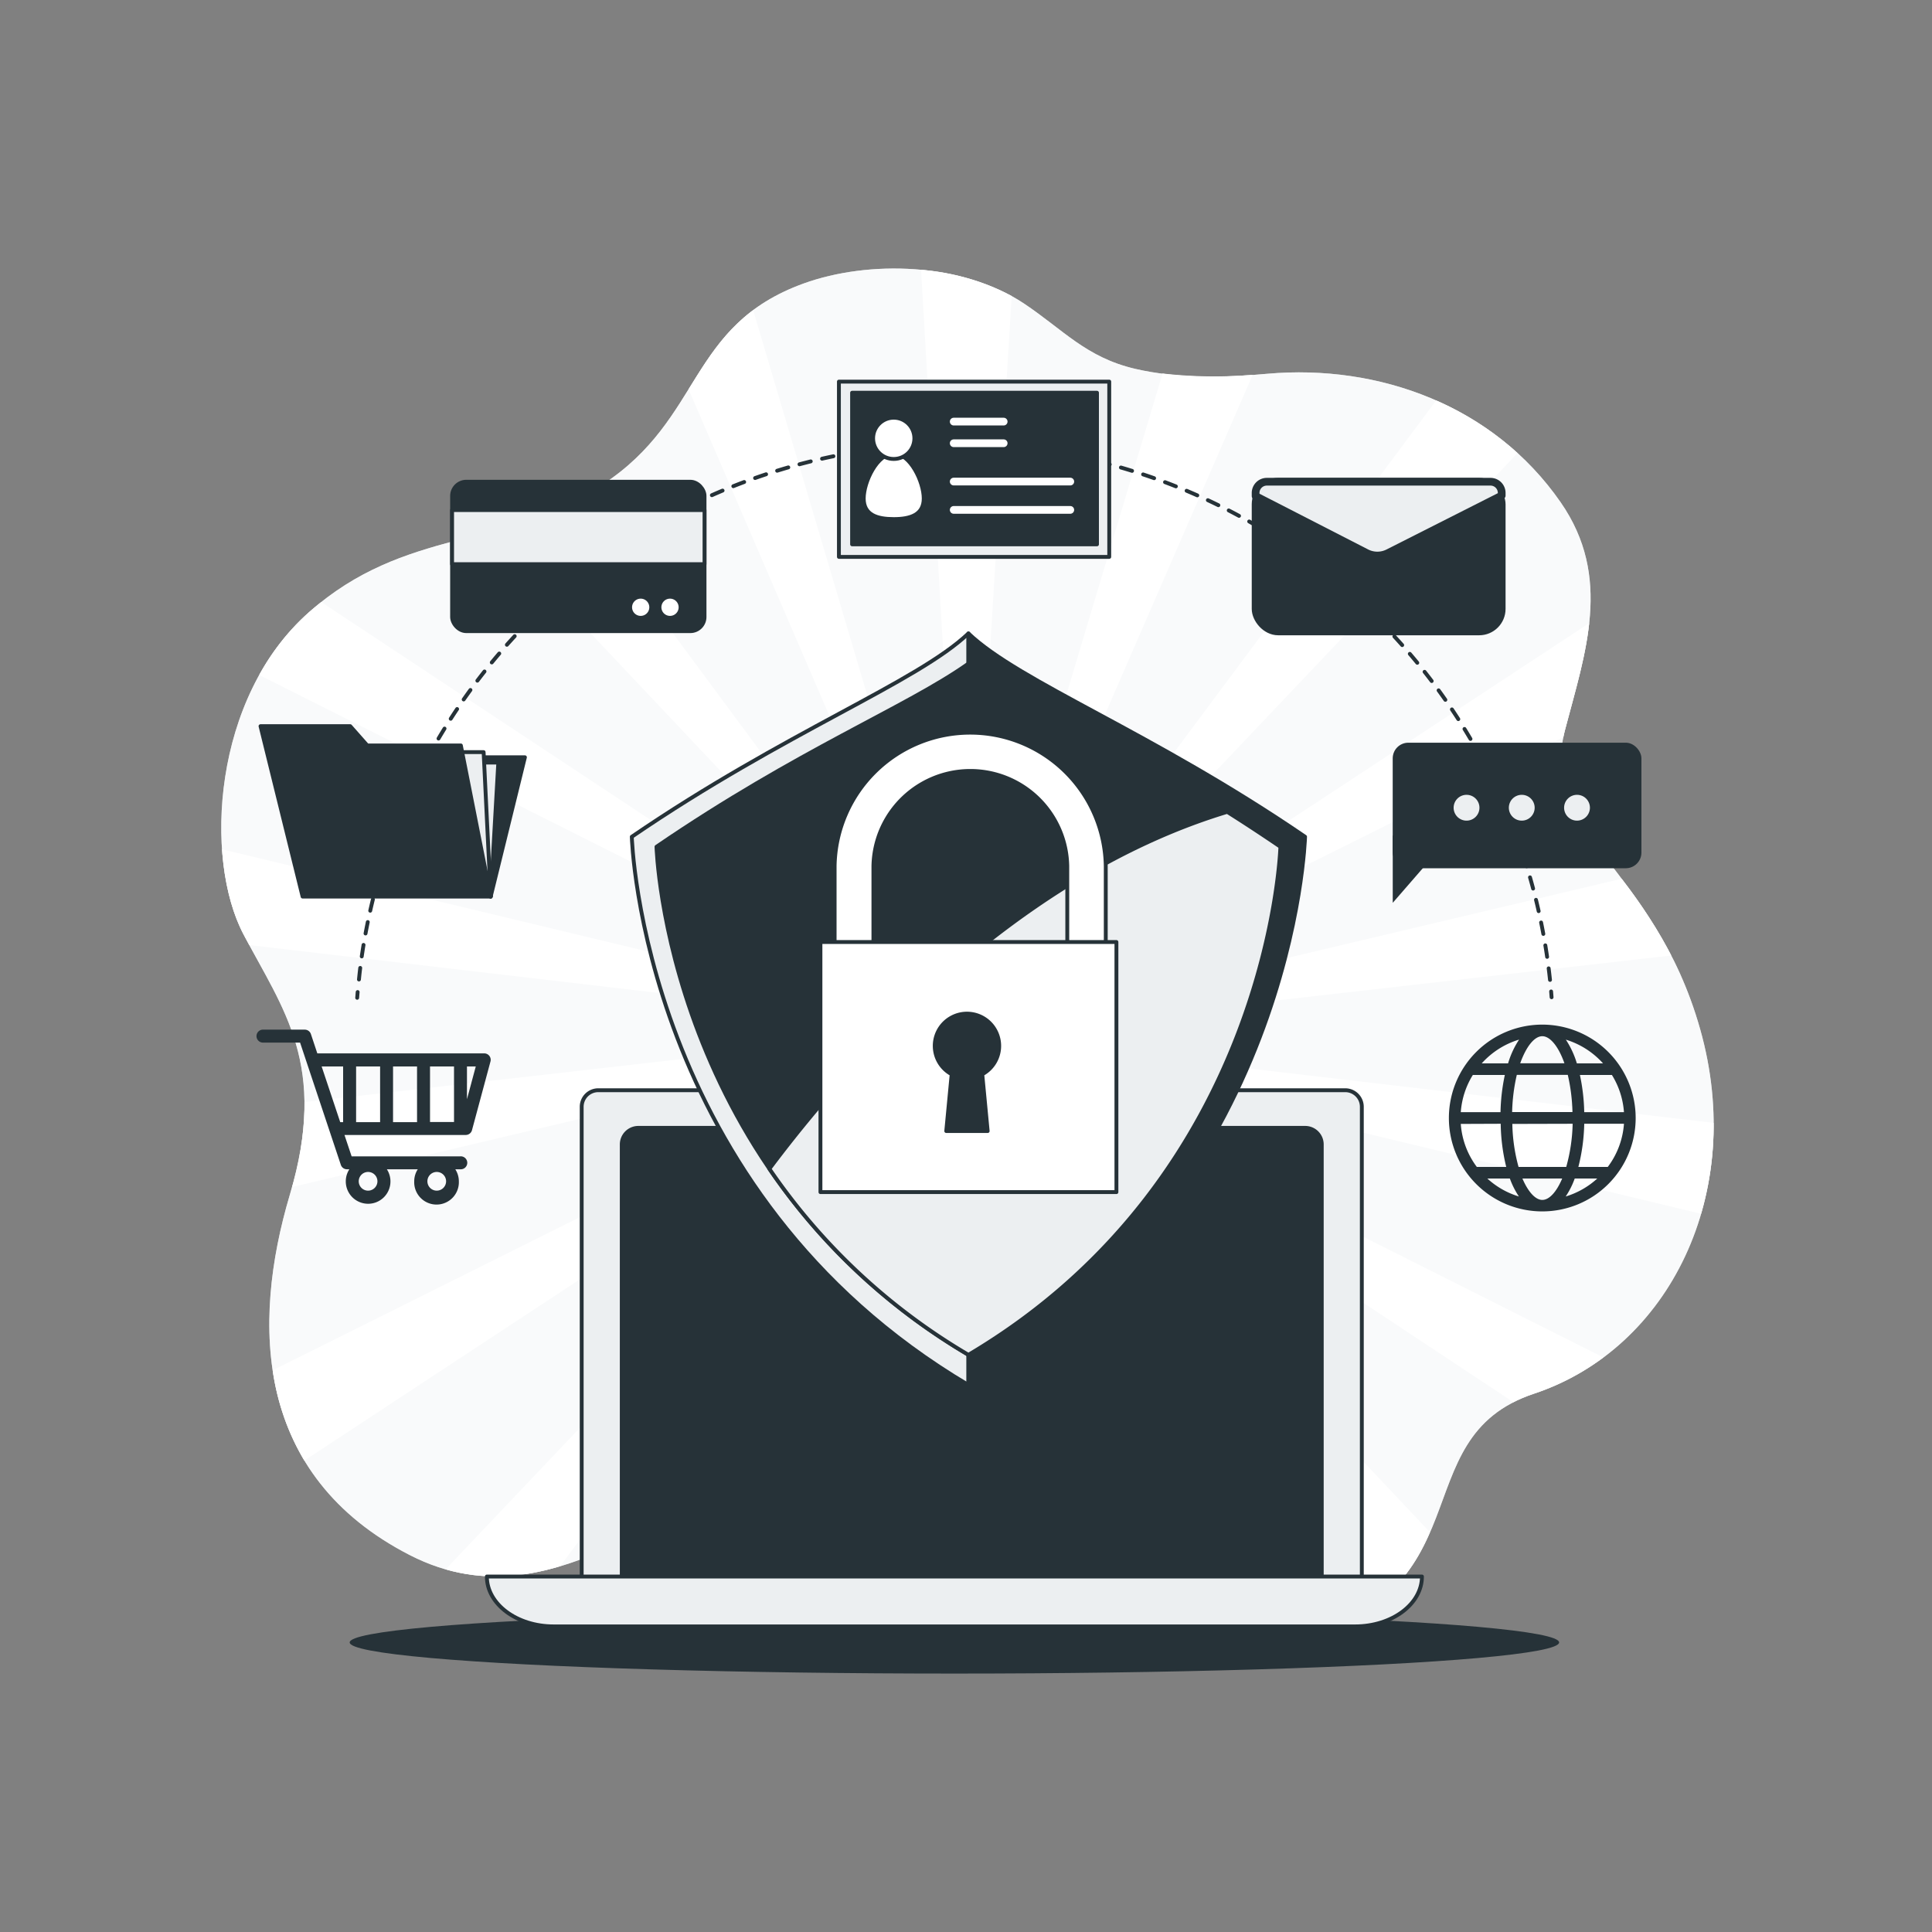 <svg xmlns="http://www.w3.org/2000/svg" viewBox="0 0 500 500"><rect x="0" y="0" width="500" height="500" fill="#808080" stroke="none"/><g id="freepik--background-simple--inject-8"><path d="M265,78.55l0,0C249,67.89,224.76,67.3,208,73.36c-30,10.84-26,35-52,52s-51,11-76,33.06-27.26,63.81-17,83.34,22,33.86,12,67.47-9,72.65,31,93.2,71-23.26,97-14.25,75,48.9,129,37,30-52.84,65-64.49,55-51.87,43-94.34S398,215.71,405,189c5.28-20.17,12.36-39.58-1.1-59C386.53,104.94,356.8,94.19,328,96.73c-10.73,1-23,1.33-34.21-1.27C281.05,92.48,275.16,85.33,265,78.55Z" style="fill:#ECEFF1"></path><path d="M265,78.55l0,0C249,67.89,224.76,67.3,208,73.36c-30,10.84-26,35-52,52s-51,11-76,33.06-27.26,63.81-17,83.34,22,33.86,12,67.47-9,72.65,31,93.2,71-23.26,97-14.25,75,48.9,129,37,30-52.84,65-64.49,55-51.87,43-94.34S398,215.71,405,189c5.28-20.17,12.36-39.58-1.1-59C386.53,104.94,356.8,94.19,328,96.73c-10.73,1-23,1.33-34.21-1.27C281.05,92.48,275.16,85.33,265,78.55Z" style="fill:#fff;opacity:0.7"></path><path d="M419.69,227.42,251.52,267.25l-.16-.11,153.25-76.4c.12-.58.23-1.16.39-1.76,2.45-9.37,5.29-18.58,6.28-27.7L251.45,266.37l-.18,0L392.74,117.25a77.78,77.78,0,0,0-21.06-13.61L251.09,265.57l-.19,0L324.19,97a119.14,119.14,0,0,1-23.32-.34L250.48,264.94l-.18.09L261.83,76.62a60,60,0,0,0-23.46-6.8l11.31,194.74-.13.14L194.92,80.27c-7.72,5.77-12.07,13-16.72,20.46l70.61,163.75-.08.17-100-135.11a108.11,108.11,0,0,1-21,7.74L248,264.69v.2L83.14,155.8c-1,.83-2.09,1.69-3.14,2.61a61.12,61.12,0,0,0-12.92,16.27l180.15,90.51.06.18L57.47,219.8C58.06,228.33,60,236,63,241.75c.5,1,1,1.9,1.51,2.83L246.72,265.9l.11.16-168,19.14a78.74,78.74,0,0,1-3.23,22l170.92-40.48.16.11L70.57,354.64A63,63,0,0,0,78.76,378L246.55,267.63l.18,0L115.33,406.14c10.49,3,20.34,2,29.63-.81l101.95-136.9.19,0L195.56,386.93a22.86,22.86,0,0,1,7.44,1.24,83.63,83.63,0,0,1,7.87,3.26l36.65-122.37.18-.09-8.39,137.14c5.51,2.81,11.34,5.64,17.43,8.28l-8.42-144.95.13-.14L294.87,426a104.63,104.63,0,0,0,22.31,1.17l-68-157.67.08-.17,107.44,145.2c6.77-5.26,10.56-11.54,13.37-18L250,269.31v-.2l141.66,93.76a39.33,39.33,0,0,1,5.29-2.2,63.76,63.76,0,0,0,18-9.37L250.77,268.81l-.06-.18,189.52,45.49a82.13,82.13,0,0,0,3.25-23.53L251.28,268.1l-.11-.16,181.35-20.66A133.44,133.44,0,0,0,419.69,227.42Zm-173.08,39.3.58-.14-.43.22Zm.22.86-.18,0,.51-.34Zm.32.7-.16,0,.36-.48ZM247,266l-.11-.12.6.07Zm.74,2.8-.14.09.17-.58Zm-.29-3.44-.06-.15.54.27Zm2.28-.71,0,.6-.14-.46Zm-.83-.1.24.56-.29-.39Zm-.81.2.41.44-.4-.27Zm.26,4.52,0-.6.14.46Zm.83.1-.24-.56.29.39Zm-.09-1.57-.29,0-.26-.13-.2-.21-.11-.27,0-.29.08-.28.18-.23.24-.16.28-.07.29,0,.26.13.2.21.11.27,0,.29-.08.28-.18.23-.24.16Zm.49.93.4.27v.17Zm1.63-2.35.18,0-.51.34Zm-.32-.7.16,0-.36.48Zm-.55-.56.14-.09-.17.57Zm-.19,3.32.48.12.06.15Zm.44-.47L251,268l.11.12Zm.26-.59.43-.22.15.08Z" style="fill:#fff"></path></g><g id="freepik--Shadow--inject-8"><ellipse cx="247" cy="425.06" rx="156.5" ry="8.06" style="fill:#263238"></ellipse></g><g id="freepik--Device--inject-8"><path d="M154.84,282.15H348.15a4.29,4.29,0,0,1,4.29,4.29v124.1a0,0,0,0,1,0,0H150.54a0,0,0,0,1,0,0V286.44A4.29,4.29,0,0,1,154.84,282.15Z" style="fill:#ECEFF1;stroke:#263238;stroke-linecap:round;stroke-linejoin:round"></path><path d="M165.21,291.89H337.78a4.29,4.29,0,0,1,4.29,4.29V412.27a0,0,0,0,1,0,0H160.91a0,0,0,0,1,0,0V296.19A4.29,4.29,0,0,1,165.21,291.89Z" style="fill:#263238;stroke:#263238;stroke-linecap:round;stroke-linejoin:round"></path><path d="M350.71,420.91H143.29c-9.55,0-17.29-5.78-17.29-12.91H368C368,415.13,360.26,420.91,350.71,420.91Z" style="fill:#ECEFF1;stroke:#263238;stroke-linecap:round;stroke-linejoin:round"></path></g><g id="freepik--Shield--inject-8"><path d="M250.63,163.93c-13.32,12.67-47.39,25.47-87.12,52.62,0,0,2.48,91.74,87.12,141.89Z" style="fill:#ECEFF1;stroke:#263238;stroke-linecap:round;stroke-linejoin:round"></path><path d="M250.63,163.93c13.31,12.67,47.39,25.47,87.12,52.62,0,0-2.48,91.74-87.12,141.89Z" style="fill:#263238;stroke:#263238;stroke-linecap:round;stroke-linejoin:round"></path><path d="M250.63,171.74c-16.07,11.39-43.92,22.25-80.73,47.4,0,0,2.3,85,80.73,131.49,78.43-46.47,80.73-131.49,80.73-131.49C294.54,194,266.82,183.13,250.63,171.74Z" style="fill:#263238;stroke:#263238;stroke-linecap:round;stroke-linejoin:round"></path><path d="M317.6,210.11c-56.16,17-99,66.35-118.48,92.38a160.89,160.89,0,0,0,51.51,48.14c78.43-46.47,80.73-131.49,80.73-131.49Q324.25,214.3,317.6,210.11Z" style="fill:#ECEFF1;stroke:#263238;stroke-linecap:round;stroke-linejoin:round"></path><path d="M281.21,257.45H221a5,5,0,0,1-5-5V224.11a35.09,35.09,0,0,1,70.17,0v28.34A5,5,0,0,1,281.21,257.45Zm-55.17-10h50.17V224.11a25.09,25.09,0,0,0-50.17,0Z" style="fill:#fff;stroke:#263238;stroke-linecap:round;stroke-linejoin:round"></path><rect x="212.33" y="243.79" width="76.6" height="64.73" style="fill:#fff;stroke:#263238;stroke-linecap:round;stroke-linejoin:round"></rect><path d="M258.59,270.67a8.34,8.34,0,1,0-12.3,7.34l-1.4,14.7h10.72l-1.4-14.7A8.32,8.32,0,0,0,258.59,270.67Z" style="fill:#263238;stroke:#263238;stroke-linecap:round;stroke-linejoin:round"></path></g><g id="freepik--Icons--inject-8"><path d="M401.55,258.09l-.12-1.5" style="fill:none;stroke:#263238;stroke-linecap:round;stroke-linejoin:round"></path><path d="M401.14,253.6a155,155,0,0,0-307.4-6.89q-.64,4.26-1,8.55" style="fill:none;stroke:#263238;stroke-linecap:round;stroke-linejoin:round;stroke-dasharray:3.008,3.008"></path><path d="M92.56,256.74l-.12,1.49" style="fill:none;stroke:#263238;stroke-linecap:round;stroke-linejoin:round"></path><polygon points="126.99 232.03 135.85 195.98 108.97 195.98 126.99 232.03" style="fill:#263238;stroke:#263238;stroke-linecap:round;stroke-linejoin:round"></polygon><polygon points="126.99 232.03 128.96 197.35 111.85 197.35 126.99 232.03" style="fill:#ECEFF1;stroke:#263238;stroke-linecap:round;stroke-linejoin:round"></polygon><polygon points="126.99 232.03 125.16 194.65 108.05 194.65 126.99 232.03" style="fill:#ECEFF1;stroke:#263238;stroke-linecap:round;stroke-linejoin:round"></polygon><polygon points="95.05 192.92 90.64 187.93 67.42 187.93 78.31 232.03 126.99 232.03 119.27 192.92 95.05 192.92" style="fill:#263238;stroke:#263238;stroke-linecap:round;stroke-linejoin:round"></polygon><rect x="117" y="124.67" width="65.33" height="38.67" rx="3.67" style="fill:#263238;stroke:#263238;stroke-linecap:round;stroke-linejoin:round"></rect><rect x="117" y="132" width="65.33" height="14" style="fill:#ECEFF1;stroke:#263238;stroke-linecap:round;stroke-linejoin:round"></rect><path d="M168.54,157.16a2.73,2.73,0,1,0-2.73,2.73A2.73,2.73,0,0,0,168.54,157.16Z" style="fill:#fff;stroke:#263238;stroke-linecap:round;stroke-linejoin:round"></path><path d="M176.13,157.16a2.73,2.73,0,1,0-2.73,2.73A2.73,2.73,0,0,0,176.13,157.16Z" style="fill:#fff;stroke:#263238;stroke-linecap:round;stroke-linejoin:round"></path><rect x="217.11" y="98.76" width="69.96" height="45.36" style="fill:#ECEFF1;stroke:#263238;stroke-linecap:round;stroke-linejoin:round"></rect><rect x="220.52" y="101.64" width="63.38" height="39.23" style="fill:#263238;stroke:#263238;stroke-linecap:round;stroke-linejoin:round"></rect><path d="M239.06,129c0-4.28-3.48-11.64-7.76-11.64s-7.77,7.36-7.77,11.64,3.48,5.34,7.77,5.34S239.06,133.25,239.06,129Z" style="fill:#fff;stroke:#263238;stroke-linecap:round;stroke-linejoin:round"></path><circle cx="231.3" cy="113.44" r="5.34" style="fill:#fff;stroke:#263238;stroke-linecap:round;stroke-linejoin:round"></circle><line x1="246.82" y1="109.11" x2="259.75" y2="109.11" style="fill:none;stroke:#fff;stroke-linecap:round;stroke-linejoin:round;stroke-width:2px"></line><line x1="246.82" y1="114.71" x2="259.75" y2="114.71" style="fill:none;stroke:#fff;stroke-linecap:round;stroke-linejoin:round;stroke-width:2px"></line><line x1="246.82" y1="124.63" x2="276.99" y2="124.63" style="fill:none;stroke:#fff;stroke-linecap:round;stroke-linejoin:round;stroke-width:2px"></line><line x1="246.82" y1="131.96" x2="276.99" y2="131.96" style="fill:none;stroke:#fff;stroke-linecap:round;stroke-linejoin:round;stroke-width:2px"></line><rect x="324.95" y="124.67" width="63.69" height="38.74" rx="5.83" style="fill:#263238;stroke:#263238;stroke-linecap:round;stroke-linejoin:round;stroke-width:2px"></rect><path d="M359.34,143.07l29.3-14.82v-.68a2.9,2.9,0,0,0-2.9-2.9H327.86a2.91,2.91,0,0,0-2.91,2.9v.81l28.77,14.76A6.25,6.25,0,0,0,359.34,143.07Z" style="fill:#ECEFF1;stroke:#263238;stroke-linecap:round;stroke-linejoin:round;stroke-width:2px"></path><rect x="360.43" y="192.21" width="64.37" height="32.49" rx="4.05" style="fill:#263238"></rect><polyline points="360.44 216.2 360.44 233.65 370.17 222.45" style="fill:#263238"></polyline><path d="M382.88,209.05a3.34,3.34,0,1,0-3.33,3.33A3.34,3.34,0,0,0,382.88,209.05Z" style="fill:#ECEFF1"></path><path d="M397.17,209.05a3.34,3.34,0,1,0-3.33,3.33A3.34,3.34,0,0,0,397.17,209.05Z" style="fill:#ECEFF1"></path><path d="M411.47,209.05a3.34,3.34,0,1,0-3.34,3.33A3.35,3.35,0,0,0,411.47,209.05Z" style="fill:#ECEFF1"></path><path d="M126.65,273.27a1.68,1.68,0,0,0-1.33-.66H82.12l-1.66-5a1.68,1.68,0,0,0-1.59-1.14H67.93a1.68,1.68,0,0,0,0,3.35h9.73l10.55,31.65a1.67,1.67,0,0,0,1.59,1.14h.61a5.71,5.71,0,0,0-.92,3.11,5.78,5.78,0,1,0,10.63-3.11h8a5.71,5.71,0,0,0-.92,3.11,5.78,5.78,0,1,0,11.55,0,5.71,5.71,0,0,0-.92-3.11h1.29a1.68,1.68,0,1,0,0-3.35H91l-1.85-5.53h31.38a1.68,1.68,0,0,0,1.62-1.24l4.78-17.76A1.66,1.66,0,0,0,126.65,273.27ZM95.26,308.14a2.42,2.42,0,1,1,2.42-2.42A2.43,2.43,0,0,1,95.26,308.14Zm17.77,0a2.42,2.42,0,1,1,2.42-2.42A2.43,2.43,0,0,1,113,308.14Zm4.47-17.76h-6.21V276h6.21ZM101.72,276h6.21v14.41h-6.21Zm-3.35,14.41H92.16V276h6.21ZM83.24,276H88.8v14.41h-.75Zm37.61,8.48V276h2.28Z" style="fill:#263238"></path><path d="M399.15,265.17a24.17,24.17,0,1,0,24.16,24.16A24.19,24.19,0,0,0,399.15,265.17Zm0,3c2,0,4.18,2.62,5.72,7H393.43C395,270.79,397.12,268.17,399.15,268.17Zm6.59,10a47,47,0,0,1,1.21,9.63H391.34a47,47,0,0,1,1.21-9.63ZM407,290.83A45,45,0,0,1,405.34,302H393a45,45,0,0,1-1.61-11.13Zm-18.62-3H378.05a21.09,21.09,0,0,1,3.12-9.63h8.28A50.92,50.92,0,0,0,388.33,287.83Zm0,3A49.49,49.49,0,0,0,389.81,302H382.2a21,21,0,0,1-4.15-11.13ZM390.75,305a21.46,21.46,0,0,0,2.34,4.65,21.15,21.15,0,0,1-8.17-4.65Zm3.25,0h10.29c-1.47,3.5-3.36,5.54-5.14,5.54S395.48,308.46,394,305Zm13.54,0h5.83a21.15,21.15,0,0,1-8.17,4.65A21.46,21.46,0,0,0,407.54,305Zm.94-3A48.93,48.93,0,0,0,410,290.83h10.28A21,21,0,0,1,416.09,302ZM410,287.83a50.92,50.92,0,0,0-1.12-9.63h8.28a21.09,21.09,0,0,1,3.12,9.63Zm4.9-12.63h-6.81a23.22,23.22,0,0,0-2.85-6.14A21.23,21.23,0,0,1,414.86,275.2Zm-21.77-6.14a22.91,22.91,0,0,0-2.84,6.14h-6.82A21.23,21.23,0,0,1,393.09,269.06Z" style="fill:#263238"></path></g></svg>